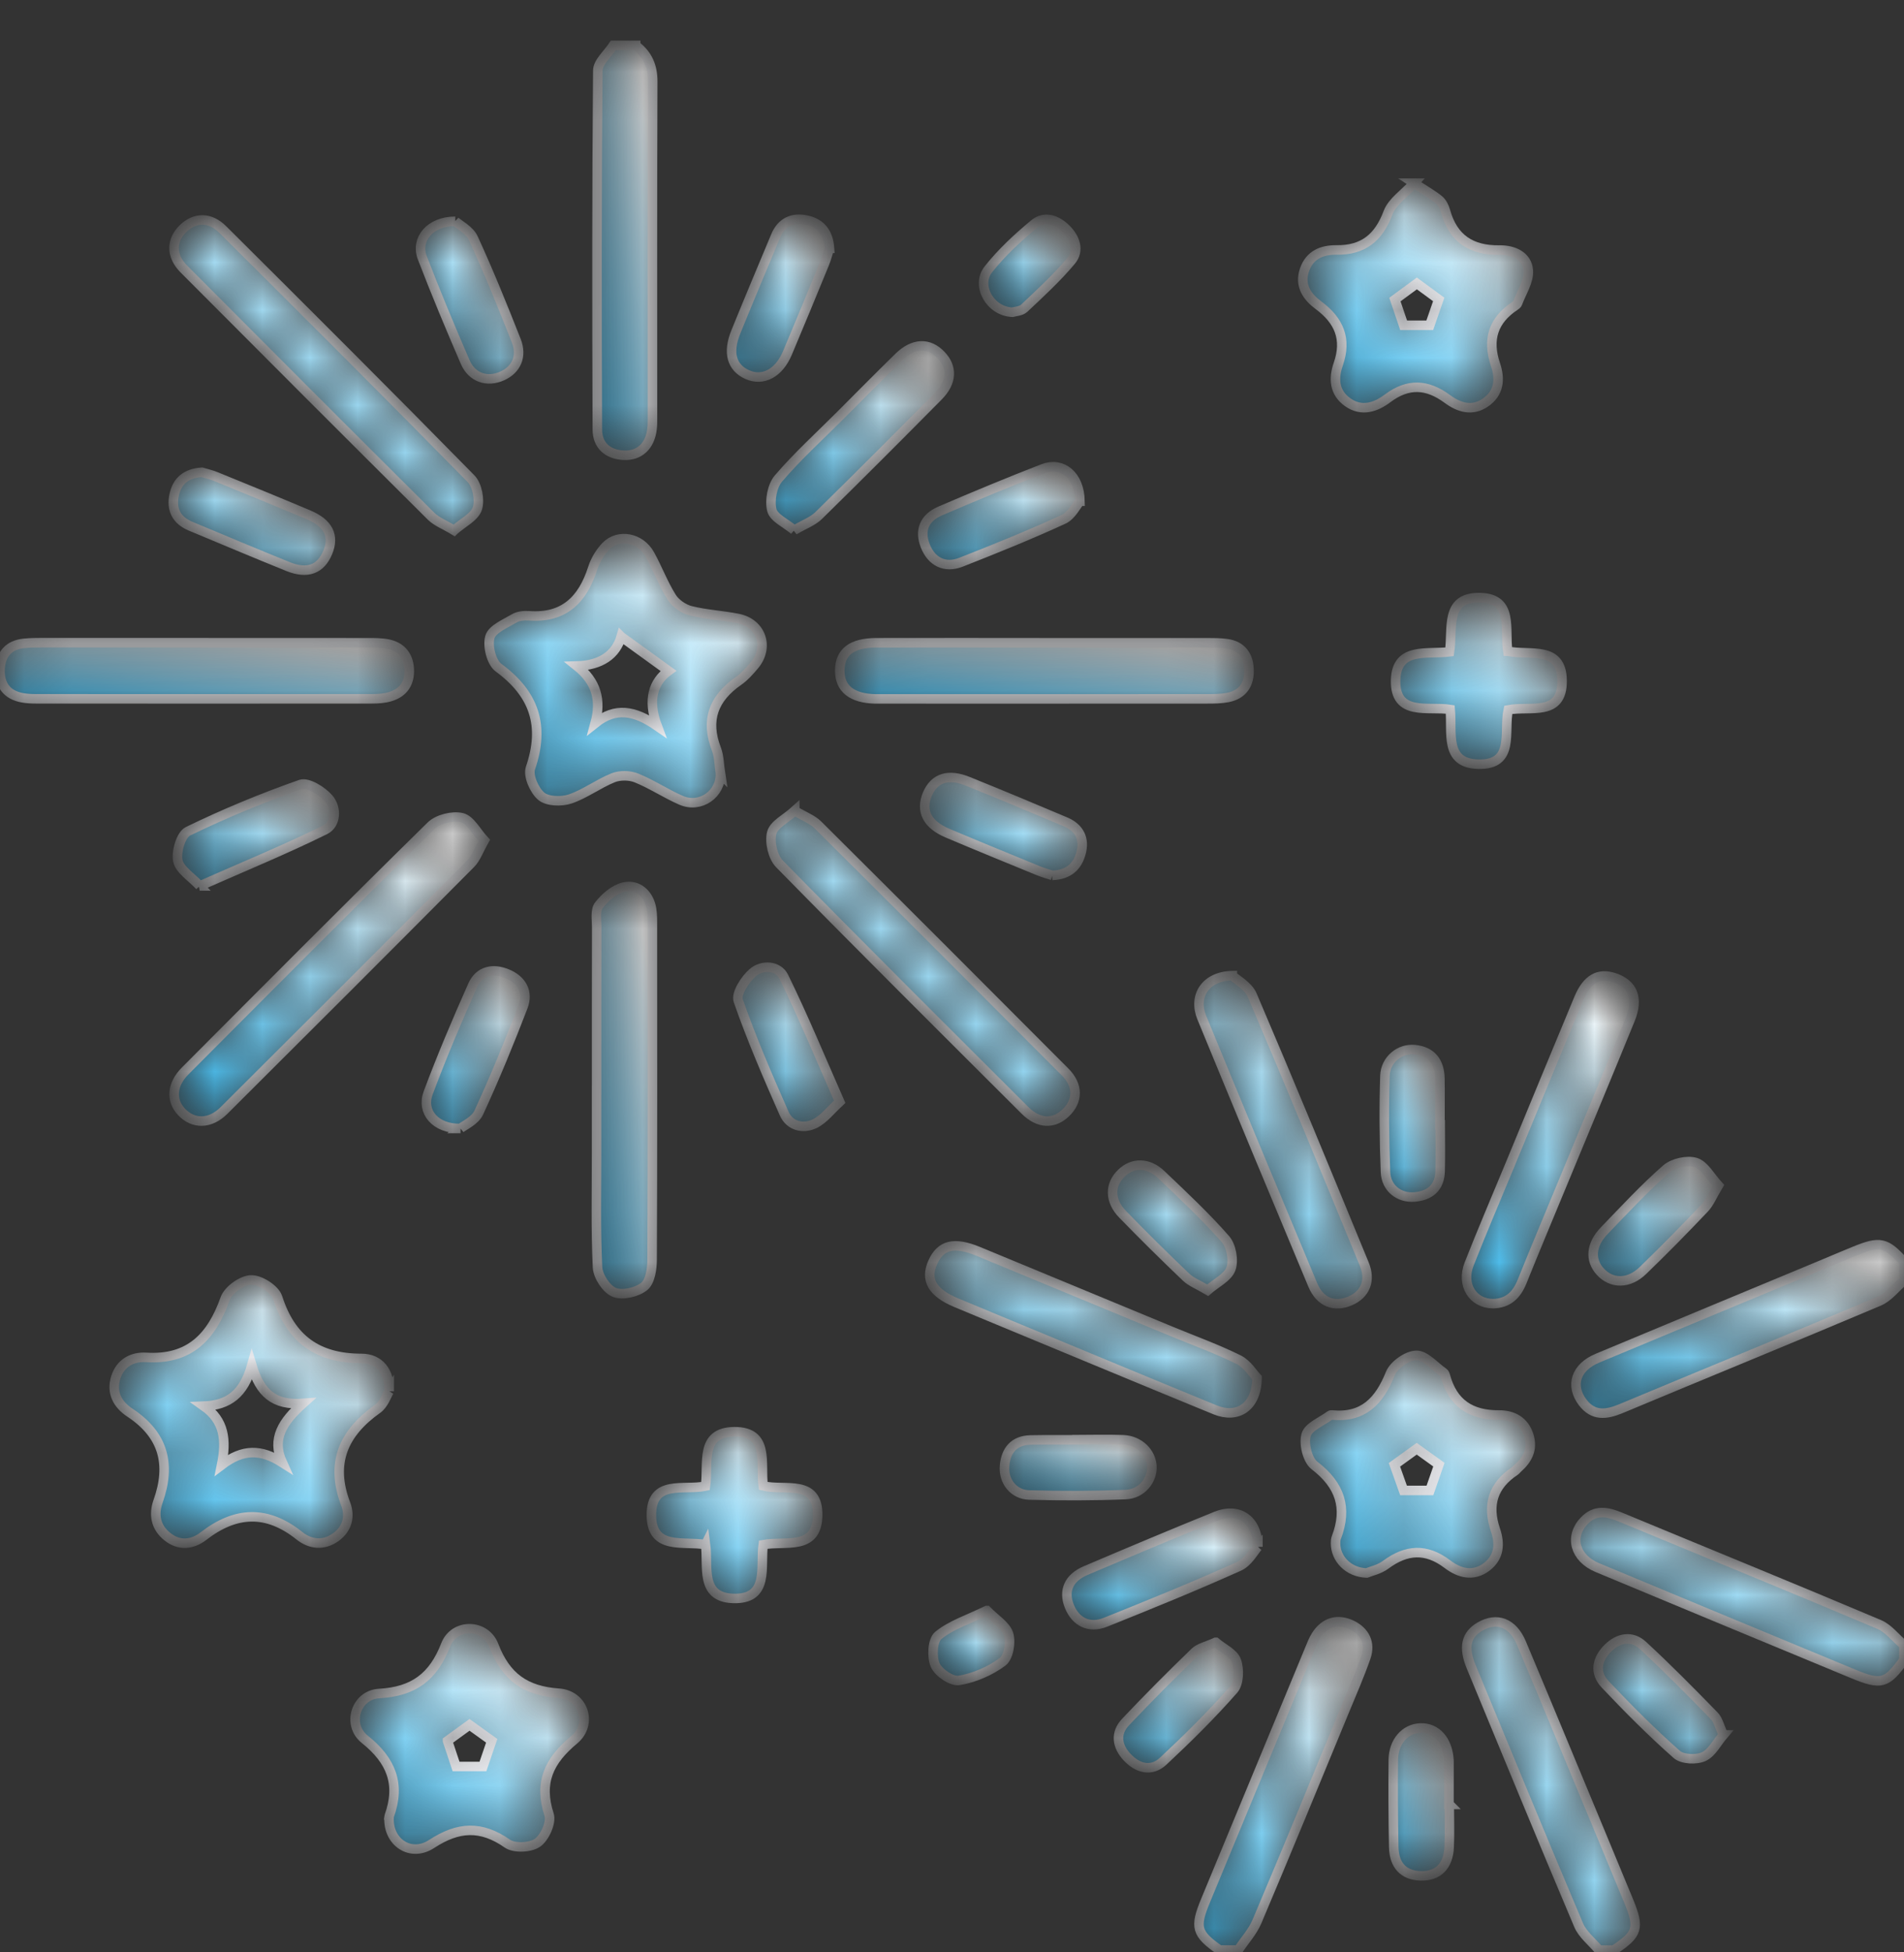 <svg width="40" height="41" viewBox="0 0 40 41" fill="none" xmlns="http://www.w3.org/2000/svg">
<rect x="0" y="0" width="40" height="41" fill="#333333" stroke="none"/>
<g id="fireworks-white-gradient">
<g id="Vector">
<mask id="path-1-inside-1_627_3550" fill="white">
<path d="M13.355 0.954C13.608 1.146 13.714 1.392 13.713 1.719C13.703 4.075 13.708 6.431 13.708 8.786C13.708 8.864 13.708 8.942 13.697 9.02C13.651 9.372 13.43 9.576 13.101 9.56C12.762 9.543 12.55 9.349 12.549 9.02C12.539 6.507 12.537 3.996 12.559 1.483C12.559 1.305 12.771 1.129 12.886 0.952H13.355V0.954Z"/>
</mask>
<path d="M13.355 0.954C13.608 1.146 13.714 1.392 13.713 1.719C13.703 4.075 13.708 6.431 13.708 8.786C13.708 8.864 13.708 8.942 13.697 9.02C13.651 9.372 13.43 9.576 13.101 9.56C12.762 9.543 12.55 9.349 12.549 9.02C12.539 6.507 12.537 3.996 12.559 1.483C12.559 1.305 12.771 1.129 12.886 0.952H13.355V0.954Z" fill="url(#paint0_linear_627_3550)" stroke="#F2F3F7" stroke-width="0.2" mask="url(#path-1-inside-1_627_3550)"/>
</g>
<g id="Vector_2">
<mask id="path-2-inside-2_627_3550" fill="white">
<path d="M25.622 40.952C25.132 40.608 25.093 40.476 25.327 39.912C26.051 38.16 26.777 36.409 27.503 34.658C27.548 34.55 27.589 34.438 27.651 34.341C27.835 34.058 28.104 33.986 28.396 34.124C28.672 34.256 28.8 34.503 28.695 34.805C28.562 35.184 28.401 35.554 28.247 35.925C27.638 37.401 27.031 38.878 26.408 40.349C26.316 40.567 26.146 40.751 26.013 40.951H25.622V40.952Z"/>
</mask>
<path d="M25.622 40.952C25.132 40.608 25.093 40.476 25.327 39.912C26.051 38.16 26.777 36.409 27.503 34.658C27.548 34.55 27.589 34.438 27.651 34.341C27.835 34.058 28.104 33.986 28.396 34.124C28.672 34.256 28.8 34.503 28.695 34.805C28.562 35.184 28.401 35.554 28.247 35.925C27.638 37.401 27.031 38.878 26.408 40.349C26.316 40.567 26.146 40.751 26.013 40.951H25.622V40.952Z" fill="url(#paint1_linear_627_3550)" stroke="#F2F3F7" stroke-width="0.2" mask="url(#path-2-inside-2_627_3550)"/>
</g>
<g id="Vector_3">
<mask id="path-3-inside-3_627_3550" fill="white">
<path d="M39.999 26.89C39.826 27.038 39.675 27.241 39.475 27.326C37.67 28.089 35.857 28.829 34.048 29.584C33.74 29.712 33.469 29.741 33.248 29.448C32.981 29.093 33.106 28.711 33.56 28.522C35.117 27.871 36.675 27.226 38.233 26.578C38.473 26.478 38.711 26.376 38.951 26.278C39.497 26.054 39.618 26.08 39.999 26.502V26.893V26.89Z"/>
</mask>
<path d="M39.999 26.89C39.826 27.038 39.675 27.241 39.475 27.326C37.67 28.089 35.857 28.829 34.048 29.584C33.74 29.712 33.469 29.741 33.248 29.448C32.981 29.093 33.106 28.711 33.56 28.522C35.117 27.871 36.675 27.226 38.233 26.578C38.473 26.478 38.711 26.376 38.951 26.278C39.497 26.054 39.618 26.08 39.999 26.502V26.893V26.89Z" fill="url(#paint2_linear_627_3550)" stroke="#F2F3F7" stroke-width="0.2" mask="url(#path-3-inside-3_627_3550)"/>
</g>
<g id="Vector_4">
<mask id="path-4-inside-4_627_3550" fill="white">
<path d="M39.999 34.859C39.632 35.364 39.521 35.395 38.925 35.148C37.136 34.407 35.346 33.666 33.558 32.92C33.082 32.721 32.961 32.268 33.285 31.933C33.514 31.695 33.766 31.744 34.038 31.857C35.851 32.609 37.669 33.349 39.477 34.113C39.676 34.197 39.826 34.4 39.999 34.547V34.86V34.859Z"/>
</mask>
<path d="M39.999 34.859C39.632 35.364 39.521 35.395 38.925 35.148C37.136 34.407 35.346 33.666 33.558 32.92C33.082 32.721 32.961 32.268 33.285 31.933C33.514 31.695 33.766 31.744 34.038 31.857C35.851 32.609 37.669 33.349 39.477 34.113C39.676 34.197 39.826 34.4 39.999 34.547V34.86V34.859Z" fill="url(#paint3_linear_627_3550)" stroke="#F2F3F7" stroke-width="0.2" mask="url(#path-4-inside-4_627_3550)"/>
</g>
<g id="Vector_5">
<mask id="path-5-inside-5_627_3550" fill="white">
<path d="M33.592 40.952C33.447 40.778 33.248 40.626 33.164 40.426C32.4 38.623 31.656 36.812 30.907 35.002C30.736 34.588 30.799 34.328 31.093 34.157C31.447 33.952 31.782 34.076 31.962 34.503C32.535 35.865 33.099 37.232 33.667 38.597C33.852 39.04 34.035 39.484 34.218 39.927C34.449 40.491 34.409 40.618 33.905 40.952H33.593H33.592Z"/>
</mask>
<path d="M33.592 40.952C33.447 40.778 33.248 40.626 33.164 40.426C32.4 38.623 31.656 36.812 30.907 35.002C30.736 34.588 30.799 34.328 31.093 34.157C31.447 33.952 31.782 34.076 31.962 34.503C32.535 35.865 33.099 37.232 33.667 38.597C33.852 39.04 34.035 39.484 34.218 39.927C34.449 40.491 34.409 40.618 33.905 40.952H33.593H33.592Z" fill="url(#paint4_linear_627_3550)" stroke="#F2F3F7" stroke-width="0.2" mask="url(#path-5-inside-5_627_3550)"/>
</g>
<g id="Vector_6">
<mask id="path-6-inside-6_627_3550" fill="white">
<path d="M15.135 16.246C15.146 16.672 14.716 16.984 14.308 16.806C13.987 16.666 13.692 16.467 13.368 16.336C13.226 16.279 13.024 16.276 12.882 16.333C12.57 16.458 12.292 16.672 11.976 16.779C11.793 16.839 11.504 16.832 11.372 16.722C11.225 16.6 11.089 16.29 11.144 16.13C11.449 15.24 11.226 14.573 10.472 14.02C10.324 13.911 10.237 13.565 10.292 13.378C10.34 13.21 10.615 13.098 10.804 12.986C10.888 12.936 11.008 12.924 11.108 12.931C11.848 12.987 12.24 12.594 12.452 11.933C12.505 11.765 12.607 11.597 12.729 11.47C12.993 11.199 13.454 11.287 13.651 11.642C13.815 11.937 13.933 12.259 14.112 12.543C14.193 12.672 14.36 12.787 14.509 12.825C14.835 12.907 15.177 12.922 15.508 12.989C15.996 13.087 16.168 13.595 15.845 13.975C15.745 14.093 15.639 14.214 15.512 14.302C14.992 14.664 14.815 15.122 15.05 15.731C15.109 15.885 15.107 16.062 15.136 16.247L15.135 16.246ZM13.05 13.369C12.942 13.747 12.627 13.972 12.12 13.986C12.529 14.313 12.637 14.697 12.503 15.188C12.925 14.851 13.322 14.912 13.806 15.246C13.595 14.686 13.733 14.313 14.043 14.088L13.051 13.37L13.05 13.369Z"/>
</mask>
<path d="M15.135 16.246C15.146 16.672 14.716 16.984 14.308 16.806C13.987 16.666 13.692 16.467 13.368 16.336C13.226 16.279 13.024 16.276 12.882 16.333C12.57 16.458 12.292 16.672 11.976 16.779C11.793 16.839 11.504 16.832 11.372 16.722C11.225 16.6 11.089 16.29 11.144 16.13C11.449 15.24 11.226 14.573 10.472 14.02C10.324 13.911 10.237 13.565 10.292 13.378C10.34 13.21 10.615 13.098 10.804 12.986C10.888 12.936 11.008 12.924 11.108 12.931C11.848 12.987 12.24 12.594 12.452 11.933C12.505 11.765 12.607 11.597 12.729 11.47C12.993 11.199 13.454 11.287 13.651 11.642C13.815 11.937 13.933 12.259 14.112 12.543C14.193 12.672 14.36 12.787 14.509 12.825C14.835 12.907 15.177 12.922 15.508 12.989C15.996 13.087 16.168 13.595 15.845 13.975C15.745 14.093 15.639 14.214 15.512 14.302C14.992 14.664 14.815 15.122 15.05 15.731C15.109 15.885 15.107 16.062 15.136 16.247L15.135 16.246ZM13.05 13.369C12.942 13.747 12.627 13.972 12.12 13.986C12.529 14.313 12.637 14.697 12.503 15.188C12.925 14.851 13.322 14.912 13.806 15.246C13.595 14.686 13.733 14.313 14.043 14.088L13.051 13.37L13.05 13.369Z" fill="url(#paint5_linear_627_3550)" stroke="#F2F3F7" stroke-width="0.2" mask="url(#path-6-inside-6_627_3550)"/>
</g>
<g id="Vector_7">
<mask id="path-7-inside-7_627_3550" fill="white">
<path d="M8.178 29.215C8.126 29.298 8.063 29.494 7.93 29.588C7.213 30.096 6.935 30.726 7.262 31.583C7.361 31.843 7.299 32.104 7.055 32.28C6.797 32.466 6.518 32.432 6.292 32.252C5.608 31.705 4.951 31.734 4.272 32.26C4.043 32.437 3.766 32.472 3.514 32.268C3.27 32.072 3.222 31.807 3.321 31.528C3.597 30.752 3.436 30.132 2.728 29.665C2.473 29.498 2.33 29.244 2.433 28.924C2.53 28.622 2.779 28.487 3.069 28.505C3.983 28.562 4.445 28.073 4.73 27.272C4.795 27.09 5.084 26.882 5.275 26.878C5.464 26.873 5.776 27.072 5.832 27.246C6.113 28.125 6.675 28.526 7.594 28.527C7.974 28.527 8.188 28.808 8.178 29.216V29.215ZM5.93 30.714C5.7 30.21 5.942 29.852 6.366 29.471C5.753 29.518 5.464 29.254 5.29 28.672C5.119 29.277 4.799 29.509 4.284 29.529C4.716 29.834 4.761 30.24 4.655 30.765C5.107 30.422 5.482 30.43 5.93 30.714V30.714Z"/>
</mask>
<path d="M8.178 29.215C8.126 29.298 8.063 29.494 7.93 29.588C7.213 30.096 6.935 30.726 7.262 31.583C7.361 31.843 7.299 32.104 7.055 32.28C6.797 32.466 6.518 32.432 6.292 32.252C5.608 31.705 4.951 31.734 4.272 32.26C4.043 32.437 3.766 32.472 3.514 32.268C3.27 32.072 3.222 31.807 3.321 31.528C3.597 30.752 3.436 30.132 2.728 29.665C2.473 29.498 2.33 29.244 2.433 28.924C2.53 28.622 2.779 28.487 3.069 28.505C3.983 28.562 4.445 28.073 4.73 27.272C4.795 27.09 5.084 26.882 5.275 26.878C5.464 26.873 5.776 27.072 5.832 27.246C6.113 28.125 6.675 28.526 7.594 28.527C7.974 28.527 8.188 28.808 8.178 29.216V29.215ZM5.93 30.714C5.7 30.21 5.942 29.852 6.366 29.471C5.753 29.518 5.464 29.254 5.29 28.672C5.119 29.277 4.799 29.509 4.284 29.529C4.716 29.834 4.761 30.24 4.655 30.765C5.107 30.422 5.482 30.43 5.93 30.714V30.714Z" fill="url(#paint6_linear_627_3550)" stroke="#F2F3F7" stroke-width="0.2" mask="url(#path-7-inside-7_627_3550)"/>
</g>
<g id="Vector_8">
<mask id="path-8-inside-8_627_3550" fill="white">
<path d="M29.706 3.846C29.943 4.002 30.099 4.088 30.232 4.198C30.298 4.252 30.343 4.347 30.367 4.431C30.526 5.01 30.91 5.26 31.501 5.251C31.796 5.246 32.086 5.373 32.108 5.682C32.124 5.904 31.965 6.141 31.881 6.369C31.873 6.391 31.848 6.409 31.827 6.423C31.368 6.726 31.241 7.134 31.417 7.654C31.52 7.96 31.498 8.253 31.206 8.454C30.927 8.647 30.646 8.555 30.409 8.38C29.982 8.065 29.583 8.041 29.148 8.368C28.904 8.551 28.608 8.654 28.316 8.449C28.025 8.245 28.011 7.946 28.116 7.645C28.297 7.119 28.133 6.732 27.7 6.411C27.463 6.235 27.294 5.999 27.404 5.672C27.512 5.351 27.772 5.245 28.077 5.249C28.64 5.256 28.965 4.991 29.162 4.464C29.249 4.233 29.506 4.067 29.707 3.846H29.706ZM30.037 6.831C30.094 6.666 30.159 6.477 30.225 6.288L29.766 5.952L29.305 6.291C29.372 6.487 29.433 6.668 29.488 6.831H30.037Z"/>
</mask>
<path d="M29.706 3.846C29.943 4.002 30.099 4.088 30.232 4.198C30.298 4.252 30.343 4.347 30.367 4.431C30.526 5.01 30.91 5.26 31.501 5.251C31.796 5.246 32.086 5.373 32.108 5.682C32.124 5.904 31.965 6.141 31.881 6.369C31.873 6.391 31.848 6.409 31.827 6.423C31.368 6.726 31.241 7.134 31.417 7.654C31.52 7.96 31.498 8.253 31.206 8.454C30.927 8.647 30.646 8.555 30.409 8.38C29.982 8.065 29.583 8.041 29.148 8.368C28.904 8.551 28.608 8.654 28.316 8.449C28.025 8.245 28.011 7.946 28.116 7.645C28.297 7.119 28.133 6.732 27.7 6.411C27.463 6.235 27.294 5.999 27.404 5.672C27.512 5.351 27.772 5.245 28.077 5.249C28.64 5.256 28.965 4.991 29.162 4.464C29.249 4.233 29.506 4.067 29.707 3.846H29.706ZM30.037 6.831C30.094 6.666 30.159 6.477 30.225 6.288L29.766 5.952L29.305 6.291C29.372 6.487 29.433 6.668 29.488 6.831H30.037Z" fill="url(#paint7_linear_627_3550)" stroke="#F2F3F7" stroke-width="0.2" mask="url(#path-8-inside-8_627_3550)"/>
</g>
<g id="Vector_9">
<mask id="path-9-inside-9_627_3550" fill="white">
<path d="M8.172 38.175C8.174 38.163 8.172 38.148 8.177 38.137C8.418 37.468 8.222 36.972 7.664 36.526C7.278 36.219 7.475 35.591 7.964 35.564C8.688 35.523 9.102 35.217 9.363 34.543C9.541 34.084 10.197 34.091 10.375 34.556C10.629 35.217 11.038 35.509 11.74 35.558C12.263 35.594 12.461 36.205 12.061 36.537C11.533 36.975 11.315 37.431 11.536 38.11C11.588 38.271 11.444 38.591 11.291 38.698C11.142 38.802 10.805 38.818 10.659 38.716C10.107 38.331 9.628 38.357 9.07 38.722C8.628 39.012 8.151 38.687 8.173 38.176L8.172 38.175ZM9.402 36.558L9.581 37.096H10.146L10.33 36.556C10.163 36.437 10.004 36.323 9.864 36.222C9.7 36.341 9.546 36.453 9.402 36.557V36.558Z"/>
</mask>
<path d="M8.172 38.175C8.174 38.163 8.172 38.148 8.177 38.137C8.418 37.468 8.222 36.972 7.664 36.526C7.278 36.219 7.475 35.591 7.964 35.564C8.688 35.523 9.102 35.217 9.363 34.543C9.541 34.084 10.197 34.091 10.375 34.556C10.629 35.217 11.038 35.509 11.74 35.558C12.263 35.594 12.461 36.205 12.061 36.537C11.533 36.975 11.315 37.431 11.536 38.11C11.588 38.271 11.444 38.591 11.291 38.698C11.142 38.802 10.805 38.818 10.659 38.716C10.107 38.331 9.628 38.357 9.07 38.722C8.628 39.012 8.151 38.687 8.173 38.176L8.172 38.175ZM9.402 36.558L9.581 37.096H10.146L10.33 36.556C10.163 36.437 10.004 36.323 9.864 36.222C9.7 36.341 9.546 36.453 9.402 36.557V36.558Z" fill="url(#paint8_linear_627_3550)" stroke="#F2F3F7" stroke-width="0.2" mask="url(#path-9-inside-9_627_3550)"/>
</g>
<g id="Vector_10">
<mask id="path-10-inside-10_627_3550" fill="white">
<path d="M28.709 33.033C28.325 33.02 28.056 32.731 28.058 32.407C28.058 32.368 28.06 32.327 28.074 32.291C28.313 31.666 28.153 31.187 27.615 30.775C27.468 30.662 27.385 30.32 27.44 30.131C27.489 29.96 27.766 29.855 27.942 29.722C27.952 29.714 27.968 29.714 27.98 29.715C28.643 29.779 28.977 29.421 29.209 28.845C29.282 28.663 29.565 28.465 29.755 28.462C29.944 28.459 30.137 28.692 30.327 28.824C30.346 28.837 30.358 28.866 30.365 28.892C30.52 29.468 30.899 29.72 31.491 29.715C31.778 29.713 32.022 29.837 32.119 30.147C32.209 30.436 32.091 30.652 31.881 30.837C31.861 30.855 31.846 30.877 31.825 30.891C31.365 31.195 31.239 31.606 31.416 32.125C31.514 32.414 31.502 32.697 31.235 32.902C30.949 33.12 30.655 33.036 30.407 32.847C29.96 32.508 29.546 32.537 29.109 32.861C28.979 32.958 28.805 32.994 28.711 33.033H28.709ZM29.487 31.299H30.041C30.107 31.111 30.172 30.926 30.229 30.758C30.069 30.643 29.916 30.533 29.763 30.423C29.606 30.536 29.444 30.654 29.295 30.761C29.357 30.935 29.42 31.113 29.486 31.299H29.487Z"/>
</mask>
<path d="M28.709 33.033C28.325 33.02 28.056 32.731 28.058 32.407C28.058 32.368 28.06 32.327 28.074 32.291C28.313 31.666 28.153 31.187 27.615 30.775C27.468 30.662 27.385 30.32 27.44 30.131C27.489 29.96 27.766 29.855 27.942 29.722C27.952 29.714 27.968 29.714 27.98 29.715C28.643 29.779 28.977 29.421 29.209 28.845C29.282 28.663 29.565 28.465 29.755 28.462C29.944 28.459 30.137 28.692 30.327 28.824C30.346 28.837 30.358 28.866 30.365 28.892C30.52 29.468 30.899 29.72 31.491 29.715C31.778 29.713 32.022 29.837 32.119 30.147C32.209 30.436 32.091 30.652 31.881 30.837C31.861 30.855 31.846 30.877 31.825 30.891C31.365 31.195 31.239 31.606 31.416 32.125C31.514 32.414 31.502 32.697 31.235 32.902C30.949 33.12 30.655 33.036 30.407 32.847C29.96 32.508 29.546 32.537 29.109 32.861C28.979 32.958 28.805 32.994 28.711 33.033H28.709ZM29.487 31.299H30.041C30.107 31.111 30.172 30.926 30.229 30.758C30.069 30.643 29.916 30.533 29.763 30.423C29.606 30.536 29.444 30.654 29.295 30.761C29.357 30.935 29.42 31.113 29.486 31.299H29.487Z" fill="url(#paint9_linear_627_3550)" stroke="#F2F3F7" stroke-width="0.2" mask="url(#path-10-inside-10_627_3550)"/>
</g>
<g id="Vector_11">
<mask id="path-11-inside-11_627_3550" fill="white">
<path d="M12.534 22.905C12.534 21.759 12.533 20.614 12.536 19.469C12.536 19.314 12.501 19.116 12.58 19.013C12.709 18.846 12.903 18.677 13.098 18.63C13.354 18.567 13.581 18.718 13.666 18.992C13.703 19.114 13.706 19.249 13.706 19.378C13.708 21.735 13.711 24.091 13.7 26.447C13.7 26.643 13.662 26.911 13.534 27.015C13.382 27.138 13.079 27.209 12.907 27.14C12.74 27.073 12.563 26.804 12.553 26.614C12.514 25.823 12.534 25.027 12.533 24.233C12.533 23.791 12.533 23.348 12.533 22.905H12.534Z"/>
</mask>
<path d="M12.534 22.905C12.534 21.759 12.533 20.614 12.536 19.469C12.536 19.314 12.501 19.116 12.58 19.013C12.709 18.846 12.903 18.677 13.098 18.63C13.354 18.567 13.581 18.718 13.666 18.992C13.703 19.114 13.706 19.249 13.706 19.378C13.708 21.735 13.711 24.091 13.7 26.447C13.7 26.643 13.662 26.911 13.534 27.015C13.382 27.138 13.079 27.209 12.907 27.14C12.74 27.073 12.563 26.804 12.553 26.614C12.514 25.823 12.534 25.027 12.533 24.233C12.533 23.791 12.533 23.348 12.533 22.905H12.534Z" fill="url(#paint10_linear_627_3550)" stroke="#F2F3F7" stroke-width="0.2" mask="url(#path-11-inside-11_627_3550)"/>
</g>
<g id="Vector_12">
<mask id="path-12-inside-12_627_3550" fill="white">
<path d="M4.289 13.497C5.433 13.497 6.577 13.497 7.722 13.498C7.865 13.498 8.01 13.497 8.149 13.524C8.423 13.58 8.578 13.76 8.597 14.039C8.615 14.334 8.483 14.545 8.196 14.63C8.074 14.667 7.94 14.675 7.811 14.675C5.457 14.677 3.105 14.677 0.751 14.675C0.661 14.675 0.569 14.67 0.48 14.655C0.141 14.598 -0.014 14.376 0.001 14.05C0.016 13.74 0.183 13.541 0.507 13.51C0.637 13.497 0.767 13.496 0.896 13.496C2.028 13.496 3.158 13.496 4.289 13.496V13.497Z"/>
</mask>
<path d="M4.289 13.497C5.433 13.497 6.577 13.497 7.722 13.498C7.865 13.498 8.01 13.497 8.149 13.524C8.423 13.58 8.578 13.76 8.597 14.039C8.615 14.334 8.483 14.545 8.196 14.63C8.074 14.667 7.94 14.675 7.811 14.675C5.457 14.677 3.105 14.677 0.751 14.675C0.661 14.675 0.569 14.67 0.48 14.655C0.141 14.598 -0.014 14.376 0.001 14.05C0.016 13.74 0.183 13.541 0.507 13.51C0.637 13.497 0.767 13.496 0.896 13.496C2.028 13.496 3.158 13.496 4.289 13.496V13.497Z" fill="url(#paint11_linear_627_3550)" stroke="#F2F3F7" stroke-width="0.2" mask="url(#path-12-inside-12_627_3550)"/>
</g>
<g id="Vector_13">
<mask id="path-13-inside-13_627_3550" fill="white">
<path d="M21.992 13.498C23.11 13.498 24.229 13.498 25.347 13.498C25.49 13.498 25.634 13.498 25.775 13.517C26.08 13.559 26.229 13.764 26.24 14.053C26.253 14.358 26.116 14.584 25.796 14.647C25.657 14.674 25.512 14.676 25.37 14.676C23.095 14.678 20.819 14.677 18.544 14.677C18.492 14.677 18.44 14.677 18.389 14.677C17.892 14.665 17.638 14.46 17.642 14.076C17.646 13.693 17.892 13.501 18.404 13.498C19.6 13.494 20.796 13.498 21.992 13.498V13.498Z"/>
</mask>
<path d="M21.992 13.498C23.11 13.498 24.229 13.498 25.347 13.498C25.49 13.498 25.634 13.498 25.775 13.517C26.08 13.559 26.229 13.764 26.24 14.053C26.253 14.358 26.116 14.584 25.796 14.647C25.657 14.674 25.512 14.676 25.37 14.676C23.095 14.678 20.819 14.677 18.544 14.677C18.492 14.677 18.44 14.677 18.389 14.677C17.892 14.665 17.638 14.46 17.642 14.076C17.646 13.693 17.892 13.501 18.404 13.498C19.6 13.494 20.796 13.498 21.992 13.498V13.498Z" fill="url(#paint12_linear_627_3550)" stroke="#F2F3F7" stroke-width="0.2" mask="url(#path-13-inside-13_627_3550)"/>
</g>
<g id="Vector_14">
<mask id="path-14-inside-14_627_3550" fill="white">
<path d="M9.539 11.138C9.335 11.015 9.172 10.955 9.059 10.843C7.323 9.117 5.593 7.387 3.866 5.653C3.585 5.372 3.592 5.043 3.852 4.795C4.102 4.557 4.413 4.554 4.683 4.823C6.427 6.558 8.17 8.295 9.894 10.051C10.026 10.184 10.086 10.497 10.029 10.677C9.971 10.857 9.723 10.976 9.54 11.137L9.539 11.138Z"/>
</mask>
<path d="M9.539 11.138C9.335 11.015 9.172 10.955 9.059 10.843C7.323 9.117 5.593 7.387 3.866 5.653C3.585 5.372 3.592 5.043 3.852 4.795C4.102 4.557 4.413 4.554 4.683 4.823C6.427 6.558 8.17 8.295 9.894 10.051C10.026 10.184 10.086 10.497 10.029 10.677C9.971 10.857 9.723 10.976 9.54 11.137L9.539 11.138Z" fill="url(#paint13_linear_627_3550)" stroke="#F2F3F7" stroke-width="0.2" mask="url(#path-14-inside-14_627_3550)"/>
</g>
<g id="Vector_15">
<mask id="path-15-inside-15_627_3550" fill="white">
<path d="M10.174 17.649C10.055 17.858 10.001 18.024 9.89 18.136C8.168 19.868 6.439 21.595 4.708 23.318C4.412 23.613 4.061 23.611 3.815 23.351C3.585 23.108 3.605 22.776 3.891 22.489C5.607 20.768 7.32 19.045 9.054 17.343C9.198 17.201 9.509 17.125 9.705 17.172C9.883 17.215 10.009 17.47 10.174 17.649V17.649Z"/>
</mask>
<path d="M10.174 17.649C10.055 17.858 10.001 18.024 9.89 18.136C8.168 19.868 6.439 21.595 4.708 23.318C4.412 23.613 4.061 23.611 3.815 23.351C3.585 23.108 3.605 22.776 3.891 22.489C5.607 20.768 7.32 19.045 9.054 17.343C9.198 17.201 9.509 17.125 9.705 17.172C9.883 17.215 10.009 17.47 10.174 17.649V17.649Z" fill="url(#paint14_linear_627_3550)" stroke="#F2F3F7" stroke-width="0.2" mask="url(#path-15-inside-15_627_3550)"/>
</g>
<g id="Vector_16">
<mask id="path-16-inside-16_627_3550" fill="white">
<path d="M16.697 17.026C16.903 17.149 17.068 17.209 17.18 17.32C18.916 19.045 20.647 20.775 22.374 22.509C22.657 22.793 22.65 23.119 22.391 23.368C22.136 23.614 21.821 23.604 21.532 23.316C19.808 21.597 18.082 19.881 16.377 18.143C16.236 17.999 16.163 17.686 16.213 17.49C16.258 17.313 16.515 17.19 16.697 17.025V17.026Z"/>
</mask>
<path d="M16.697 17.026C16.903 17.149 17.068 17.209 17.18 17.32C18.916 19.045 20.647 20.775 22.374 22.509C22.657 22.793 22.65 23.119 22.391 23.368C22.136 23.614 21.821 23.604 21.532 23.316C19.808 21.597 18.082 19.881 16.377 18.143C16.236 17.999 16.163 17.686 16.213 17.49C16.258 17.313 16.515 17.19 16.697 17.025V17.026Z" fill="url(#paint15_linear_627_3550)" stroke="#F2F3F7" stroke-width="0.2" mask="url(#path-16-inside-16_627_3550)"/>
</g>
<g id="Vector_17">
<mask id="path-17-inside-17_627_3550" fill="white">
<path d="M25.89 20.489C25.985 20.577 26.224 20.705 26.307 20.899C27.108 22.773 27.884 24.657 28.659 26.542C28.805 26.894 28.682 27.179 28.368 27.317C28.032 27.463 27.733 27.35 27.578 26.981C26.796 25.113 26.018 23.244 25.248 21.371C25.064 20.923 25.317 20.501 25.89 20.488L25.89 20.489Z"/>
</mask>
<path d="M25.89 20.489C25.985 20.577 26.224 20.705 26.307 20.899C27.108 22.773 27.884 24.657 28.659 26.542C28.805 26.894 28.682 27.179 28.368 27.317C28.032 27.463 27.733 27.35 27.578 26.981C26.796 25.113 26.018 23.244 25.248 21.371C25.064 20.923 25.317 20.501 25.89 20.488L25.89 20.489Z" fill="url(#paint16_linear_627_3550)" stroke="#F2F3F7" stroke-width="0.2" mask="url(#path-17-inside-17_627_3550)"/>
</g>
<g id="Vector_18">
<mask id="path-18-inside-18_627_3550" fill="white">
<path d="M31.368 27.377C30.942 27.375 30.691 26.982 30.865 26.543C31.135 25.854 31.427 25.175 31.71 24.491C32.196 23.316 32.68 22.139 33.169 20.966C33.34 20.556 33.584 20.423 33.914 20.532C34.307 20.663 34.43 20.965 34.248 21.41C33.782 22.551 33.308 23.689 32.836 24.828C32.548 25.524 32.256 26.218 31.975 26.916C31.861 27.197 31.682 27.369 31.369 27.377H31.368Z"/>
</mask>
<path d="M31.368 27.377C30.942 27.375 30.691 26.982 30.865 26.543C31.135 25.854 31.427 25.175 31.71 24.491C32.196 23.316 32.68 22.139 33.169 20.966C33.34 20.556 33.584 20.423 33.914 20.532C34.307 20.663 34.43 20.965 34.248 21.41C33.782 22.551 33.308 23.689 32.836 24.828C32.548 25.524 32.256 26.218 31.975 26.916C31.861 27.197 31.682 27.369 31.369 27.377H31.368Z" fill="url(#paint17_linear_627_3550)" stroke="#F2F3F7" stroke-width="0.2" mask="url(#path-18-inside-18_627_3550)"/>
</g>
<g id="Vector_19">
<mask id="path-19-inside-19_627_3550" fill="white">
<path d="M26.409 28.936C26.399 29.551 25.998 29.8 25.525 29.606C24.01 28.985 22.498 28.355 20.985 27.729C20.684 27.605 20.385 27.48 20.085 27.355C19.587 27.146 19.432 26.879 19.595 26.511C19.76 26.14 20.044 26.07 20.552 26.279C21.909 26.839 23.266 27.402 24.622 27.963C25.091 28.157 25.57 28.329 26.023 28.554C26.205 28.645 26.329 28.853 26.409 28.936V28.936Z"/>
</mask>
<path d="M26.409 28.936C26.399 29.551 25.998 29.8 25.525 29.606C24.01 28.985 22.498 28.355 20.985 27.729C20.684 27.605 20.385 27.48 20.085 27.355C19.587 27.146 19.432 26.879 19.595 26.511C19.76 26.14 20.044 26.07 20.552 26.279C21.909 26.839 23.266 27.402 24.622 27.963C25.091 28.157 25.57 28.329 26.023 28.554C26.205 28.645 26.329 28.853 26.409 28.936V28.936Z" fill="url(#paint18_linear_627_3550)" stroke="#F2F3F7" stroke-width="0.2" mask="url(#path-19-inside-19_627_3550)"/>
</g>
<g id="Vector_20">
<mask id="path-20-inside-20_627_3550" fill="white">
<path d="M14.822 32.438C14.363 32.354 13.687 32.565 13.684 31.819C13.681 31.059 14.37 31.305 14.821 31.208C14.889 30.747 14.689 30.072 15.427 30.066C16.175 30.061 15.971 30.736 16.034 31.204C16.483 31.314 17.202 31.044 17.177 31.844C17.154 32.567 16.498 32.352 16.034 32.438C15.969 32.896 16.173 33.593 15.4 33.567C14.699 33.543 14.884 32.891 14.823 32.436L14.822 32.438Z"/>
</mask>
<path d="M14.822 32.438C14.363 32.354 13.687 32.565 13.684 31.819C13.681 31.059 14.37 31.305 14.821 31.208C14.889 30.747 14.689 30.072 15.427 30.066C16.175 30.061 15.971 30.736 16.034 31.204C16.483 31.314 17.202 31.044 17.177 31.844C17.154 32.567 16.498 32.352 16.034 32.438C15.969 32.896 16.173 33.593 15.4 33.567C14.699 33.543 14.884 32.891 14.823 32.436L14.822 32.438Z" fill="url(#paint19_linear_627_3550)" stroke="#F2F3F7" stroke-width="0.2" mask="url(#path-20-inside-20_627_3550)"/>
</g>
<g id="Vector_21">
<mask id="path-21-inside-21_627_3550" fill="white">
<path d="M31.677 13.675C32.129 13.774 32.81 13.543 32.817 14.293C32.825 15.061 32.141 14.818 31.686 14.907C31.584 15.357 31.838 16.072 31.049 16.048C30.34 16.026 30.514 15.387 30.467 14.899C30.007 14.825 29.299 15.054 29.32 14.279C29.339 13.578 29.984 13.748 30.453 13.688C30.528 13.221 30.338 12.53 31.099 12.55C31.809 12.568 31.605 13.228 31.676 13.675H31.677Z"/>
</mask>
<path d="M31.677 13.675C32.129 13.774 32.81 13.543 32.817 14.293C32.825 15.061 32.141 14.818 31.686 14.907C31.584 15.357 31.838 16.072 31.049 16.048C30.34 16.026 30.514 15.387 30.467 14.899C30.007 14.825 29.299 15.054 29.32 14.279C29.339 13.578 29.984 13.748 30.453 13.688C30.528 13.221 30.338 12.53 31.099 12.55C31.809 12.568 31.605 13.228 31.676 13.675H31.677Z" fill="url(#paint20_linear_627_3550)" stroke="#F2F3F7" stroke-width="0.2" mask="url(#path-21-inside-21_627_3550)"/>
</g>
<g id="Vector_22">
<mask id="path-22-inside-22_627_3550" fill="white">
<path d="M16.685 11.134C16.51 10.986 16.256 10.876 16.215 10.712C16.165 10.51 16.221 10.204 16.354 10.048C16.759 9.575 17.225 9.153 17.666 8.711C18.071 8.306 18.473 7.898 18.883 7.498C19.189 7.199 19.515 7.188 19.77 7.457C20.015 7.712 20.003 8.025 19.714 8.318C18.881 9.159 18.044 9.998 17.198 10.827C17.076 10.947 16.898 11.009 16.684 11.135L16.685 11.134Z"/>
</mask>
<path d="M16.685 11.134C16.51 10.986 16.256 10.876 16.215 10.712C16.165 10.51 16.221 10.204 16.354 10.048C16.759 9.575 17.225 9.153 17.666 8.711C18.071 8.306 18.473 7.898 18.883 7.498C19.189 7.199 19.515 7.188 19.77 7.457C20.015 7.712 20.003 8.025 19.714 8.318C18.881 9.159 18.044 9.998 17.198 10.827C17.076 10.947 16.898 11.009 16.684 11.135L16.685 11.134Z" fill="url(#paint21_linear_627_3550)" stroke="#F2F3F7" stroke-width="0.2" mask="url(#path-22-inside-22_627_3550)"/>
</g>
<g id="Vector_23">
<mask id="path-23-inside-23_627_3550" fill="white">
<path d="M26.427 32.482C26.346 32.57 26.221 32.808 26.03 32.893C25.106 33.308 24.166 33.69 23.225 34.067C22.881 34.205 22.598 34.061 22.465 33.731C22.335 33.407 22.451 33.134 22.809 32.982C23.719 32.595 24.63 32.212 25.545 31.841C26.009 31.653 26.413 31.889 26.427 32.483V32.482Z"/>
</mask>
<path d="M26.427 32.482C26.346 32.57 26.221 32.808 26.03 32.893C25.106 33.308 24.166 33.69 23.225 34.067C22.881 34.205 22.598 34.061 22.465 33.731C22.335 33.407 22.451 33.134 22.809 32.982C23.719 32.595 24.63 32.212 25.545 31.841C26.009 31.653 26.413 31.889 26.427 32.483V32.482Z" fill="url(#paint22_linear_627_3550)" stroke="#F2F3F7" stroke-width="0.2" mask="url(#path-23-inside-23_627_3550)"/>
</g>
<g id="Vector_24">
<mask id="path-24-inside-24_627_3550" fill="white">
<path d="M9.564 4.646C9.65 4.723 9.866 4.832 9.945 5.005C10.269 5.71 10.56 6.431 10.845 7.153C10.975 7.483 10.847 7.763 10.548 7.896C10.234 8.036 9.915 7.931 9.773 7.603C9.46 6.879 9.155 6.15 8.872 5.413C8.724 5.029 9.029 4.646 9.565 4.647L9.564 4.646Z"/>
</mask>
<path d="M9.564 4.646C9.65 4.723 9.866 4.832 9.945 5.005C10.269 5.71 10.56 6.431 10.845 7.153C10.975 7.483 10.847 7.763 10.548 7.896C10.234 8.036 9.915 7.931 9.773 7.603C9.46 6.879 9.155 6.15 8.872 5.413C8.724 5.029 9.029 4.646 9.565 4.647L9.564 4.646Z" fill="url(#paint23_linear_627_3550)" stroke="#F2F3F7" stroke-width="0.2" mask="url(#path-24-inside-24_627_3550)"/>
</g>
<g id="Vector_25">
<mask id="path-25-inside-25_627_3550" fill="white">
<path d="M17.64 23.14C17.451 23.309 17.305 23.508 17.109 23.601C16.871 23.712 16.591 23.648 16.475 23.386C16.13 22.605 15.79 21.82 15.51 21.015C15.458 20.867 15.652 20.567 15.812 20.427C16.012 20.252 16.349 20.273 16.466 20.512C16.875 21.345 17.229 22.204 17.641 23.139L17.64 23.14Z"/>
</mask>
<path d="M17.64 23.14C17.451 23.309 17.305 23.508 17.109 23.601C16.871 23.712 16.591 23.648 16.475 23.386C16.13 22.605 15.79 21.82 15.51 21.015C15.458 20.867 15.652 20.567 15.812 20.427C16.012 20.252 16.349 20.273 16.466 20.512C16.875 21.345 17.229 22.204 17.641 23.139L17.64 23.14Z" fill="url(#paint24_linear_627_3550)" stroke="#F2F3F7" stroke-width="0.2" mask="url(#path-25-inside-25_627_3550)"/>
</g>
<g id="Vector_26">
<mask id="path-26-inside-26_627_3550" fill="white">
<path d="M4.197 18.605C4.021 18.415 3.776 18.267 3.736 18.076C3.697 17.885 3.803 17.527 3.949 17.457C4.717 17.084 5.511 16.755 6.316 16.473C6.467 16.421 6.771 16.611 6.908 16.77C7.077 16.968 7.066 17.31 6.826 17.428C5.992 17.839 5.13 18.193 4.196 18.605H4.197Z"/>
</mask>
<path d="M4.197 18.605C4.021 18.415 3.776 18.267 3.736 18.076C3.697 17.885 3.803 17.527 3.949 17.457C4.717 17.084 5.511 16.755 6.316 16.473C6.467 16.421 6.771 16.611 6.908 16.77C7.077 16.968 7.066 17.31 6.826 17.428C5.992 17.839 5.13 18.193 4.196 18.605H4.197Z" fill="url(#paint25_linear_627_3550)" stroke="#F2F3F7" stroke-width="0.2" mask="url(#path-26-inside-26_627_3550)"/>
</g>
<g id="Vector_27">
<mask id="path-27-inside-27_627_3550" fill="white">
<path d="M9.674 23.698C9.144 23.707 8.849 23.347 8.994 22.955C9.278 22.192 9.598 21.44 9.929 20.695C10.066 20.385 10.354 20.325 10.656 20.45C10.962 20.577 11.107 20.832 10.987 21.144C10.699 21.893 10.394 22.637 10.058 23.365C9.98 23.534 9.751 23.633 9.673 23.698H9.674Z"/>
</mask>
<path d="M9.674 23.698C9.144 23.707 8.849 23.347 8.994 22.955C9.278 22.192 9.598 21.44 9.929 20.695C10.066 20.385 10.354 20.325 10.656 20.45C10.962 20.577 11.107 20.832 10.987 21.144C10.699 21.893 10.394 22.637 10.058 23.365C9.98 23.534 9.751 23.633 9.673 23.698H9.674Z" fill="url(#paint26_linear_627_3550)" stroke="#F2F3F7" stroke-width="0.2" mask="url(#path-27-inside-27_627_3550)"/>
</g>
<g id="Vector_28">
<mask id="path-28-inside-28_627_3550" fill="white">
<path d="M17.426 5.214C17.398 5.299 17.366 5.425 17.318 5.543C17.063 6.166 16.806 6.788 16.544 7.409C16.364 7.837 16.031 8.014 15.699 7.867C15.37 7.72 15.281 7.404 15.46 6.968C15.733 6.296 16.014 5.627 16.294 4.958C16.418 4.661 16.653 4.555 16.957 4.625C17.238 4.69 17.402 4.873 17.427 5.214H17.426Z"/>
</mask>
<path d="M17.426 5.214C17.398 5.299 17.366 5.425 17.318 5.543C17.063 6.166 16.806 6.788 16.544 7.409C16.364 7.837 16.031 8.014 15.699 7.867C15.37 7.72 15.281 7.404 15.46 6.968C15.733 6.296 16.014 5.627 16.294 4.958C16.418 4.661 16.653 4.555 16.957 4.625C17.238 4.69 17.402 4.873 17.427 5.214H17.426Z" fill="url(#paint27_linear_627_3550)" stroke="#F2F3F7" stroke-width="0.2" mask="url(#path-28-inside-28_627_3550)"/>
</g>
<g id="Vector_29">
<mask id="path-29-inside-29_627_3550" fill="white">
<path d="M22.108 18.384C22.032 18.359 21.919 18.328 21.813 18.285C21.176 18.024 20.54 17.764 19.906 17.496C19.477 17.315 19.334 17.029 19.484 16.675C19.628 16.338 19.919 16.24 20.335 16.409C21.021 16.686 21.703 16.97 22.385 17.259C22.68 17.384 22.794 17.62 22.708 17.924C22.632 18.196 22.451 18.369 22.107 18.384H22.108Z"/>
</mask>
<path d="M22.108 18.384C22.032 18.359 21.919 18.328 21.813 18.285C21.176 18.024 20.54 17.764 19.906 17.496C19.477 17.315 19.334 17.029 19.484 16.675C19.628 16.338 19.919 16.24 20.335 16.409C21.021 16.686 21.703 16.97 22.385 17.259C22.68 17.384 22.794 17.62 22.708 17.924C22.632 18.196 22.451 18.369 22.107 18.384H22.108Z" fill="url(#paint28_linear_627_3550)" stroke="#F2F3F7" stroke-width="0.2" mask="url(#path-29-inside-29_627_3550)"/>
</g>
<g id="Vector_30">
<mask id="path-30-inside-30_627_3550" fill="white">
<path d="M4.239 9.917C4.321 9.942 4.435 9.967 4.541 10.011C5.19 10.276 5.839 10.539 6.484 10.812C6.901 10.988 7.029 11.254 6.885 11.601C6.737 11.956 6.458 12.062 6.051 11.898C5.365 11.62 4.683 11.334 4.001 11.049C3.706 10.925 3.592 10.697 3.66 10.388C3.723 10.103 3.905 9.941 4.239 9.917V9.917Z"/>
</mask>
<path d="M4.239 9.917C4.321 9.942 4.435 9.967 4.541 10.011C5.19 10.276 5.839 10.539 6.484 10.812C6.901 10.988 7.029 11.254 6.885 11.601C6.737 11.956 6.458 12.062 6.051 11.898C5.365 11.62 4.683 11.334 4.001 11.049C3.706 10.925 3.592 10.697 3.66 10.388C3.723 10.103 3.905 9.941 4.239 9.917V9.917Z" fill="url(#paint29_linear_627_3550)" stroke="#F2F3F7" stroke-width="0.2" mask="url(#path-30-inside-30_627_3550)"/>
</g>
<g id="Vector_31">
<mask id="path-31-inside-31_627_3550" fill="white">
<path d="M22.688 10.526C22.616 10.607 22.512 10.828 22.343 10.906C21.636 11.231 20.912 11.523 20.188 11.807C19.848 11.94 19.567 11.794 19.438 11.461C19.313 11.143 19.413 10.876 19.753 10.73C20.468 10.423 21.188 10.123 21.914 9.842C22.309 9.69 22.68 9.972 22.689 10.526H22.688Z"/>
</mask>
<path d="M22.688 10.526C22.616 10.607 22.512 10.828 22.343 10.906C21.636 11.231 20.912 11.523 20.188 11.807C19.848 11.94 19.567 11.794 19.438 11.461C19.313 11.143 19.413 10.876 19.753 10.73C20.468 10.423 21.188 10.123 21.914 9.842C22.309 9.69 22.68 9.972 22.689 10.526H22.688Z" fill="url(#paint30_linear_627_3550)" stroke="#F2F3F7" stroke-width="0.2" mask="url(#path-31-inside-31_627_3550)"/>
</g>
<g id="Vector_32">
<mask id="path-32-inside-32_627_3550" fill="white">
<path d="M36.1 24.895C35.977 25.1 35.915 25.26 35.805 25.376C35.385 25.819 34.956 26.255 34.517 26.679C34.219 26.968 33.861 26.966 33.621 26.706C33.395 26.46 33.42 26.135 33.707 25.84C34.131 25.401 34.547 24.95 35.006 24.549C35.151 24.423 35.446 24.357 35.626 24.413C35.807 24.471 35.932 24.712 36.1 24.895V24.895Z"/>
</mask>
<path d="M36.1 24.895C35.977 25.1 35.915 25.26 35.805 25.376C35.385 25.819 34.956 26.255 34.517 26.679C34.219 26.968 33.861 26.966 33.621 26.706C33.395 26.46 33.42 26.135 33.707 25.84C34.131 25.401 34.547 24.95 35.006 24.549C35.151 24.423 35.446 24.357 35.626 24.413C35.807 24.471 35.932 24.712 36.1 24.895V24.895Z" fill="url(#paint31_linear_627_3550)" stroke="#F2F3F7" stroke-width="0.2" mask="url(#path-32-inside-32_627_3550)"/>
</g>
<g id="Vector_33">
<mask id="path-33-inside-33_627_3550" fill="white">
<path d="M36.206 36.433C36.072 36.59 35.964 36.812 35.791 36.89C35.636 36.961 35.344 36.947 35.226 36.843C34.701 36.38 34.206 35.882 33.724 35.373C33.489 35.127 33.547 34.84 33.781 34.61C34.002 34.391 34.283 34.338 34.515 34.554C35.03 35.029 35.522 35.529 36.012 36.031C36.096 36.116 36.124 36.257 36.205 36.433H36.206Z"/>
</mask>
<path d="M36.206 36.433C36.072 36.59 35.964 36.812 35.791 36.89C35.636 36.961 35.344 36.947 35.226 36.843C34.701 36.38 34.206 35.882 33.724 35.373C33.489 35.127 33.547 34.84 33.781 34.61C34.002 34.391 34.283 34.338 34.515 34.554C35.03 35.029 35.522 35.529 36.012 36.031C36.096 36.116 36.124 36.257 36.205 36.433H36.206Z" fill="url(#paint32_linear_627_3550)" stroke="#F2F3F7" stroke-width="0.2" mask="url(#path-33-inside-33_627_3550)"/>
</g>
<g id="Vector_34">
<mask id="path-34-inside-34_627_3550" fill="white">
<path d="M25.372 27.095C25.177 26.979 25.025 26.923 24.918 26.82C24.466 26.389 24.021 25.95 23.586 25.502C23.308 25.217 23.308 24.878 23.559 24.637C23.797 24.407 24.123 24.406 24.396 24.667C24.857 25.106 25.325 25.543 25.744 26.021C25.869 26.162 25.923 26.467 25.86 26.644C25.796 26.825 25.549 26.941 25.372 27.095V27.095Z"/>
</mask>
<path d="M25.372 27.095C25.177 26.979 25.025 26.923 24.918 26.82C24.466 26.389 24.021 25.95 23.586 25.502C23.308 25.217 23.308 24.878 23.559 24.637C23.797 24.407 24.123 24.406 24.396 24.667C24.857 25.106 25.325 25.543 25.744 26.021C25.869 26.162 25.923 26.467 25.86 26.644C25.796 26.825 25.549 26.941 25.372 27.095V27.095Z" fill="url(#paint33_linear_627_3550)" stroke="#F2F3F7" stroke-width="0.2" mask="url(#path-34-inside-34_627_3550)"/>
</g>
<g id="Vector_35">
<mask id="path-35-inside-35_627_3550" fill="white">
<path d="M25.541 34.488C25.693 34.616 25.918 34.716 25.975 34.876C26.039 35.053 26.028 35.354 25.916 35.482C25.453 36.009 24.952 36.504 24.439 36.983C24.187 37.218 23.898 37.136 23.677 36.898C23.465 36.671 23.423 36.398 23.647 36.162C24.12 35.661 24.608 35.173 25.103 34.694C25.197 34.603 25.351 34.575 25.539 34.488H25.541Z"/>
</mask>
<path d="M25.541 34.488C25.693 34.616 25.918 34.716 25.975 34.876C26.039 35.053 26.028 35.354 25.916 35.482C25.453 36.009 24.952 36.504 24.439 36.983C24.187 37.218 23.898 37.136 23.677 36.898C23.465 36.671 23.423 36.398 23.647 36.162C24.12 35.661 24.608 35.173 25.103 34.694C25.197 34.603 25.351 34.575 25.539 34.488H25.541Z" fill="url(#paint34_linear_627_3550)" stroke="#F2F3F7" stroke-width="0.2" mask="url(#path-35-inside-35_627_3550)"/>
</g>
<g id="Vector_36">
<mask id="path-36-inside-36_627_3550" fill="white">
<path d="M22.625 30.232C22.949 30.232 23.275 30.222 23.6 30.235C23.929 30.249 24.183 30.496 24.2 30.79C24.216 31.081 23.983 31.373 23.649 31.386C22.973 31.413 22.297 31.414 21.622 31.395C21.293 31.386 21.075 31.104 21.104 30.781C21.133 30.458 21.299 30.249 21.649 30.239C21.818 30.235 21.987 30.236 22.156 30.235C22.312 30.235 22.468 30.235 22.624 30.235V30.232H22.625Z"/>
</mask>
<path d="M22.625 30.232C22.949 30.232 23.275 30.222 23.6 30.235C23.929 30.249 24.183 30.496 24.2 30.79C24.216 31.081 23.983 31.373 23.649 31.386C22.973 31.413 22.297 31.414 21.622 31.395C21.293 31.386 21.075 31.104 21.104 30.781C21.133 30.458 21.299 30.249 21.649 30.239C21.818 30.235 21.987 30.236 22.156 30.235C22.312 30.235 22.468 30.235 22.624 30.235V30.232H22.625Z" fill="url(#paint35_linear_627_3550)" stroke="#F2F3F7" stroke-width="0.2" mask="url(#path-36-inside-36_627_3550)"/>
</g>
<g id="Vector_37">
<mask id="path-37-inside-37_627_3550" fill="white">
<path d="M30.447 37.892C30.447 38.19 30.458 38.489 30.445 38.787C30.427 39.192 30.205 39.406 29.841 39.393C29.489 39.38 29.288 39.175 29.28 38.786C29.268 38.176 29.265 37.567 29.271 36.958C29.275 36.575 29.518 36.301 29.837 36.288C30.171 36.273 30.415 36.544 30.44 36.959C30.442 36.985 30.441 37.011 30.441 37.037C30.441 37.322 30.441 37.608 30.441 37.893H30.448L30.447 37.892Z"/>
</mask>
<path d="M30.447 37.892C30.447 38.19 30.458 38.489 30.445 38.787C30.427 39.192 30.205 39.406 29.841 39.393C29.489 39.38 29.288 39.175 29.28 38.786C29.268 38.176 29.265 37.567 29.271 36.958C29.275 36.575 29.518 36.301 29.837 36.288C30.171 36.273 30.415 36.544 30.44 36.959C30.442 36.985 30.441 37.011 30.441 37.037C30.441 37.322 30.441 37.608 30.441 37.893H30.448L30.447 37.892Z" fill="url(#paint36_linear_627_3550)" stroke="#F2F3F7" stroke-width="0.2" mask="url(#path-37-inside-37_627_3550)"/>
</g>
<g id="Vector_38">
<mask id="path-38-inside-38_627_3550" fill="white">
<path d="M30.257 23.621C30.257 23.945 30.264 24.269 30.255 24.593C30.247 24.938 30.041 25.11 29.715 25.137C29.393 25.163 29.12 24.95 29.107 24.616C29.08 23.943 29.073 23.268 29.095 22.595C29.105 22.25 29.41 22.009 29.724 22.042C30.079 22.079 30.244 22.303 30.25 22.648C30.256 22.972 30.251 23.296 30.251 23.62H30.257V23.621Z"/>
</mask>
<path d="M30.257 23.621C30.257 23.945 30.264 24.269 30.255 24.593C30.247 24.938 30.041 25.11 29.715 25.137C29.393 25.163 29.12 24.95 29.107 24.616C29.08 23.943 29.073 23.268 29.095 22.595C29.105 22.25 29.41 22.009 29.724 22.042C30.079 22.079 30.244 22.303 30.25 22.648C30.256 22.972 30.251 23.296 30.251 23.62H30.257V23.621Z" fill="url(#paint37_linear_627_3550)" stroke="#F2F3F7" stroke-width="0.2" mask="url(#path-38-inside-38_627_3550)"/>
</g>
<g id="Vector_39">
<mask id="path-39-inside-39_627_3550" fill="white">
<path d="M21.268 6.557C20.8 6.539 20.497 5.995 20.762 5.659C21.041 5.304 21.381 4.991 21.729 4.702C21.948 4.522 22.205 4.616 22.398 4.808C22.593 5.002 22.682 5.263 22.503 5.477C22.204 5.835 21.857 6.152 21.517 6.473C21.45 6.536 21.326 6.539 21.269 6.557H21.268Z"/>
</mask>
<path d="M21.268 6.557C20.8 6.539 20.497 5.995 20.762 5.659C21.041 5.304 21.381 4.991 21.729 4.702C21.948 4.522 22.205 4.616 22.398 4.808C22.593 5.002 22.682 5.263 22.503 5.477C22.204 5.835 21.857 6.152 21.517 6.473C21.45 6.536 21.326 6.539 21.269 6.557H21.268Z" fill="url(#paint38_linear_627_3550)" stroke="#F2F3F7" stroke-width="0.2" mask="url(#path-39-inside-39_627_3550)"/>
</g>
<g id="Vector_40">
<mask id="path-40-inside-40_627_3550" fill="white">
<path d="M20.732 33.82C20.908 34.001 21.131 34.132 21.189 34.315C21.243 34.487 21.189 34.804 21.062 34.898C20.802 35.092 20.471 35.234 20.15 35.289C19.997 35.315 19.717 35.126 19.647 34.968C19.571 34.794 19.59 34.445 19.71 34.346C19.979 34.125 20.336 34.012 20.731 33.82H20.732Z"/>
</mask>
<path d="M20.732 33.82C20.908 34.001 21.131 34.132 21.189 34.315C21.243 34.487 21.189 34.804 21.062 34.898C20.802 35.092 20.471 35.234 20.15 35.289C19.997 35.315 19.717 35.126 19.647 34.968C19.571 34.794 19.59 34.445 19.71 34.346C19.979 34.125 20.336 34.012 20.731 33.82H20.732Z" fill="url(#paint39_linear_627_3550)" stroke="#F2F3F7" stroke-width="0.2" mask="url(#path-40-inside-40_627_3550)"/>
</g>
</g>
<defs>
<linearGradient id="paint0_linear_627_3550" x1="12.615" y1="9.464" x2="14.736" y2="9.113" gradientUnits="userSpaceOnUse">
<stop stop-color="#34C3FF" stop-opacity="0.9"/>
<stop offset="1" stop-color="white"/>
</linearGradient>
<linearGradient id="paint1_linear_627_3550" x1="25.41" y1="40.874" x2="30.149" y2="37.911" gradientUnits="userSpaceOnUse">
<stop stop-color="#34C3FF" stop-opacity="0.9"/>
<stop offset="1" stop-color="white"/>
</linearGradient>
<linearGradient id="paint2_linear_627_3550" x1="33.54" y1="29.637" x2="35.478" y2="25.045" gradientUnits="userSpaceOnUse">
<stop stop-color="#34C3FF" stop-opacity="0.9"/>
<stop offset="1" stop-color="white"/>
</linearGradient>
<linearGradient id="paint3_linear_627_3550" x1="33.535" y1="35.259" x2="35.469" y2="30.669" gradientUnits="userSpaceOnUse">
<stop stop-color="#34C3FF" stop-opacity="0.9"/>
<stop offset="1" stop-color="white"/>
</linearGradient>
<linearGradient id="paint4_linear_627_3550" x1="31.035" y1="40.874" x2="35.77" y2="37.915" gradientUnits="userSpaceOnUse">
<stop stop-color="#34C3FF" stop-opacity="0.9"/>
<stop offset="1" stop-color="white"/>
</linearGradient>
<linearGradient id="paint5_linear_627_3550" x1="10.634" y1="16.794" x2="14.764" y2="11.598" gradientUnits="userSpaceOnUse">
<stop stop-color="#34C3FF" stop-opacity="0.9"/>
<stop offset="1" stop-color="white"/>
</linearGradient>
<linearGradient id="paint6_linear_627_3550" x1="2.761" y1="32.345" x2="6.869" y2="27.121" gradientUnits="userSpaceOnUse">
<stop stop-color="#34C3FF" stop-opacity="0.9"/>
<stop offset="1" stop-color="white"/>
</linearGradient>
<linearGradient id="paint7_linear_627_3550" x1="27.666" y1="8.508" x2="31.199" y2="4.188" gradientUnits="userSpaceOnUse">
<stop stop-color="#34C3FF" stop-opacity="0.9"/>
<stop offset="1" stop-color="white"/>
</linearGradient>
<linearGradient id="paint8_linear_627_3550" x1="7.761" y1="38.779" x2="11.203" y2="34.423" gradientUnits="userSpaceOnUse">
<stop stop-color="#34C3FF" stop-opacity="0.9"/>
<stop offset="1" stop-color="white"/>
</linearGradient>
<linearGradient id="paint9_linear_627_3550" x1="27.718" y1="32.981" x2="31.122" y2="28.698" gradientUnits="userSpaceOnUse">
<stop stop-color="#34C3FF" stop-opacity="0.9"/>
<stop offset="1" stop-color="white"/>
</linearGradient>
<linearGradient id="paint10_linear_627_3550" x1="12.602" y1="27.071" x2="14.736" y2="26.712" gradientUnits="userSpaceOnUse">
<stop stop-color="#34C3FF" stop-opacity="0.9"/>
<stop offset="1" stop-color="white"/>
</linearGradient>
<linearGradient id="paint11_linear_627_3550" x1="0.537" y1="14.663" x2="0.738" y2="12.882" gradientUnits="userSpaceOnUse">
<stop stop-color="#34C3FF" stop-opacity="0.9"/>
<stop offset="1" stop-color="white"/>
</linearGradient>
<linearGradient id="paint12_linear_627_3550" x1="18.18" y1="14.664" x2="18.381" y2="12.881" gradientUnits="userSpaceOnUse">
<stop stop-color="#34C3FF" stop-opacity="0.9"/>
<stop offset="1" stop-color="white"/>
</linearGradient>
<linearGradient id="paint13_linear_627_3550" x1="4.056" y1="11.065" x2="8.963" y2="5.209" gradientUnits="userSpaceOnUse">
<stop stop-color="#34C3FF" stop-opacity="0.9"/>
<stop offset="1" stop-color="white"/>
</linearGradient>
<linearGradient id="paint14_linear_627_3550" x1="4.065" y1="23.471" x2="8.833" y2="17.549" gradientUnits="userSpaceOnUse">
<stop stop-color="#34C3FF" stop-opacity="0.9"/>
<stop offset="1" stop-color="white"/>
</linearGradient>
<linearGradient id="paint15_linear_627_3550" x1="16.597" y1="23.469" x2="21.503" y2="17.618" gradientUnits="userSpaceOnUse">
<stop stop-color="#34C3FF" stop-opacity="0.9"/>
<stop offset="1" stop-color="white"/>
</linearGradient>
<linearGradient id="paint16_linear_627_3550" x1="25.409" y1="27.301" x2="30.14" y2="24.351" gradientUnits="userSpaceOnUse">
<stop stop-color="#34C3FF" stop-opacity="0.9"/>
<stop offset="1" stop-color="white"/>
</linearGradient>
<linearGradient id="paint17_linear_627_3550" x1="31.029" y1="27.299" x2="35.75" y2="24.36" gradientUnits="userSpaceOnUse">
<stop stop-color="#34C3FF" stop-opacity="0.9"/>
<stop offset="1" stop-color="white"/>
</linearGradient>
<linearGradient id="paint18_linear_627_3550" x1="19.962" y1="29.631" x2="21.875" y2="25.069" gradientUnits="userSpaceOnUse">
<stop stop-color="#34C3FF" stop-opacity="0.9"/>
<stop offset="1" stop-color="white"/>
</linearGradient>
<linearGradient id="paint19_linear_627_3550" x1="13.902" y1="33.528" x2="16.529" y2="30.339" gradientUnits="userSpaceOnUse">
<stop stop-color="#34C3FF" stop-opacity="0.9"/>
<stop offset="1" stop-color="white"/>
</linearGradient>
<linearGradient id="paint20_linear_627_3550" x1="29.538" y1="16.009" x2="32.163" y2="12.817" gradientUnits="userSpaceOnUse">
<stop stop-color="#34C3FF" stop-opacity="0.9"/>
<stop offset="1" stop-color="white"/>
</linearGradient>
<linearGradient id="paint21_linear_627_3550" x1="16.431" y1="11.091" x2="19.352" y2="7.653" gradientUnits="userSpaceOnUse">
<stop stop-color="#34C3FF" stop-opacity="0.9"/>
<stop offset="1" stop-color="white"/>
</linearGradient>
<linearGradient id="paint22_linear_627_3550" x1="22.664" y1="34.093" x2="24.059" y2="31.182" gradientUnits="userSpaceOnUse">
<stop stop-color="#34C3FF" stop-opacity="0.9"/>
<stop offset="1" stop-color="white"/>
</linearGradient>
<linearGradient id="paint23_linear_627_3550" x1="8.964" y1="7.919" x2="11.4" y2="6.074" gradientUnits="userSpaceOnUse">
<stop stop-color="#34C3FF" stop-opacity="0.9"/>
<stop offset="1" stop-color="white"/>
</linearGradient>
<linearGradient id="paint24_linear_627_3550" x1="15.635" y1="23.616" x2="18.112" y2="21.686" gradientUnits="userSpaceOnUse">
<stop stop-color="#34C3FF" stop-opacity="0.9"/>
<stop offset="1" stop-color="white"/>
</linearGradient>
<linearGradient id="paint25_linear_627_3550" x1="3.934" y1="18.58" x2="5.293" y2="16.034" gradientUnits="userSpaceOnUse">
<stop stop-color="#34C3FF" stop-opacity="0.9"/>
<stop offset="1" stop-color="white"/>
</linearGradient>
<linearGradient id="paint26_linear_627_3550" x1="9.087" y1="23.661" x2="11.526" y2="21.803" gradientUnits="userSpaceOnUse">
<stop stop-color="#34C3FF" stop-opacity="0.9"/>
<stop offset="1" stop-color="white"/>
</linearGradient>
<linearGradient id="paint27_linear_627_3550" x1="15.498" y1="7.88" x2="17.935" y2="6.039" gradientUnits="userSpaceOnUse">
<stop stop-color="#34C3FF" stop-opacity="0.9"/>
<stop offset="1" stop-color="white"/>
</linearGradient>
<linearGradient id="paint28_linear_627_3550" x1="19.633" y1="18.36" x2="20.906" y2="15.867" gradientUnits="userSpaceOnUse">
<stop stop-color="#34C3FF" stop-opacity="0.9"/>
<stop offset="1" stop-color="white"/>
</linearGradient>
<linearGradient id="paint29_linear_627_3550" x1="3.847" y1="11.95" x2="5.122" y2="9.459" gradientUnits="userSpaceOnUse">
<stop stop-color="#34C3FF" stop-opacity="0.9"/>
<stop offset="1" stop-color="white"/>
</linearGradient>
<linearGradient id="paint30_linear_627_3550" x1="19.593" y1="11.833" x2="20.866" y2="9.343" gradientUnits="userSpaceOnUse">
<stop stop-color="#34C3FF" stop-opacity="0.9"/>
<stop offset="1" stop-color="white"/>
</linearGradient>
<linearGradient id="paint31_linear_627_3550" x1="33.633" y1="26.87" x2="35.493" y2="24.495" gradientUnits="userSpaceOnUse">
<stop stop-color="#34C3FF" stop-opacity="0.9"/>
<stop offset="1" stop-color="white"/>
</linearGradient>
<linearGradient id="paint32_linear_627_3550" x1="33.739" y1="36.906" x2="35.609" y2="34.527" gradientUnits="userSpaceOnUse">
<stop stop-color="#34C3FF" stop-opacity="0.9"/>
<stop offset="1" stop-color="white"/>
</linearGradient>
<linearGradient id="paint33_linear_627_3550" x1="23.531" y1="27.065" x2="25.516" y2="24.755" gradientUnits="userSpaceOnUse">
<stop stop-color="#34C3FF" stop-opacity="0.9"/>
<stop offset="1" stop-color="white"/>
</linearGradient>
<linearGradient id="paint34_linear_627_3550" x1="23.655" y1="37.093" x2="25.647" y2="34.779" gradientUnits="userSpaceOnUse">
<stop stop-color="#34C3FF" stop-opacity="0.9"/>
<stop offset="1" stop-color="white"/>
</linearGradient>
<linearGradient id="paint35_linear_627_3550" x1="21.295" y1="31.394" x2="21.809" y2="29.752" gradientUnits="userSpaceOnUse">
<stop stop-color="#34C3FF" stop-opacity="0.9"/>
<stop offset="1" stop-color="white"/>
</linearGradient>
<linearGradient id="paint36_linear_627_3550" x1="29.342" y1="39.358" x2="31.154" y2="38.518" gradientUnits="userSpaceOnUse">
<stop stop-color="#34C3FF" stop-opacity="0.9"/>
<stop offset="1" stop-color="white"/>
</linearGradient>
<linearGradient id="paint37_linear_627_3550" x1="29.155" y1="25.104" x2="30.961" y2="24.269" gradientUnits="userSpaceOnUse">
<stop stop-color="#34C3FF" stop-opacity="0.9"/>
<stop offset="1" stop-color="white"/>
</linearGradient>
<linearGradient id="paint38_linear_627_3550" x1="20.784" y1="6.535" x2="22.25" y2="4.765" gradientUnits="userSpaceOnUse">
<stop stop-color="#34C3FF" stop-opacity="0.9"/>
<stop offset="1" stop-color="white"/>
</linearGradient>
<linearGradient id="paint39_linear_627_3550" x1="19.702" y1="35.275" x2="20.782" y2="33.838" gradientUnits="userSpaceOnUse">
<stop stop-color="#34C3FF" stop-opacity="0.9"/>
<stop offset="1" stop-color="white"/>
</linearGradient>
</defs>
</svg>
